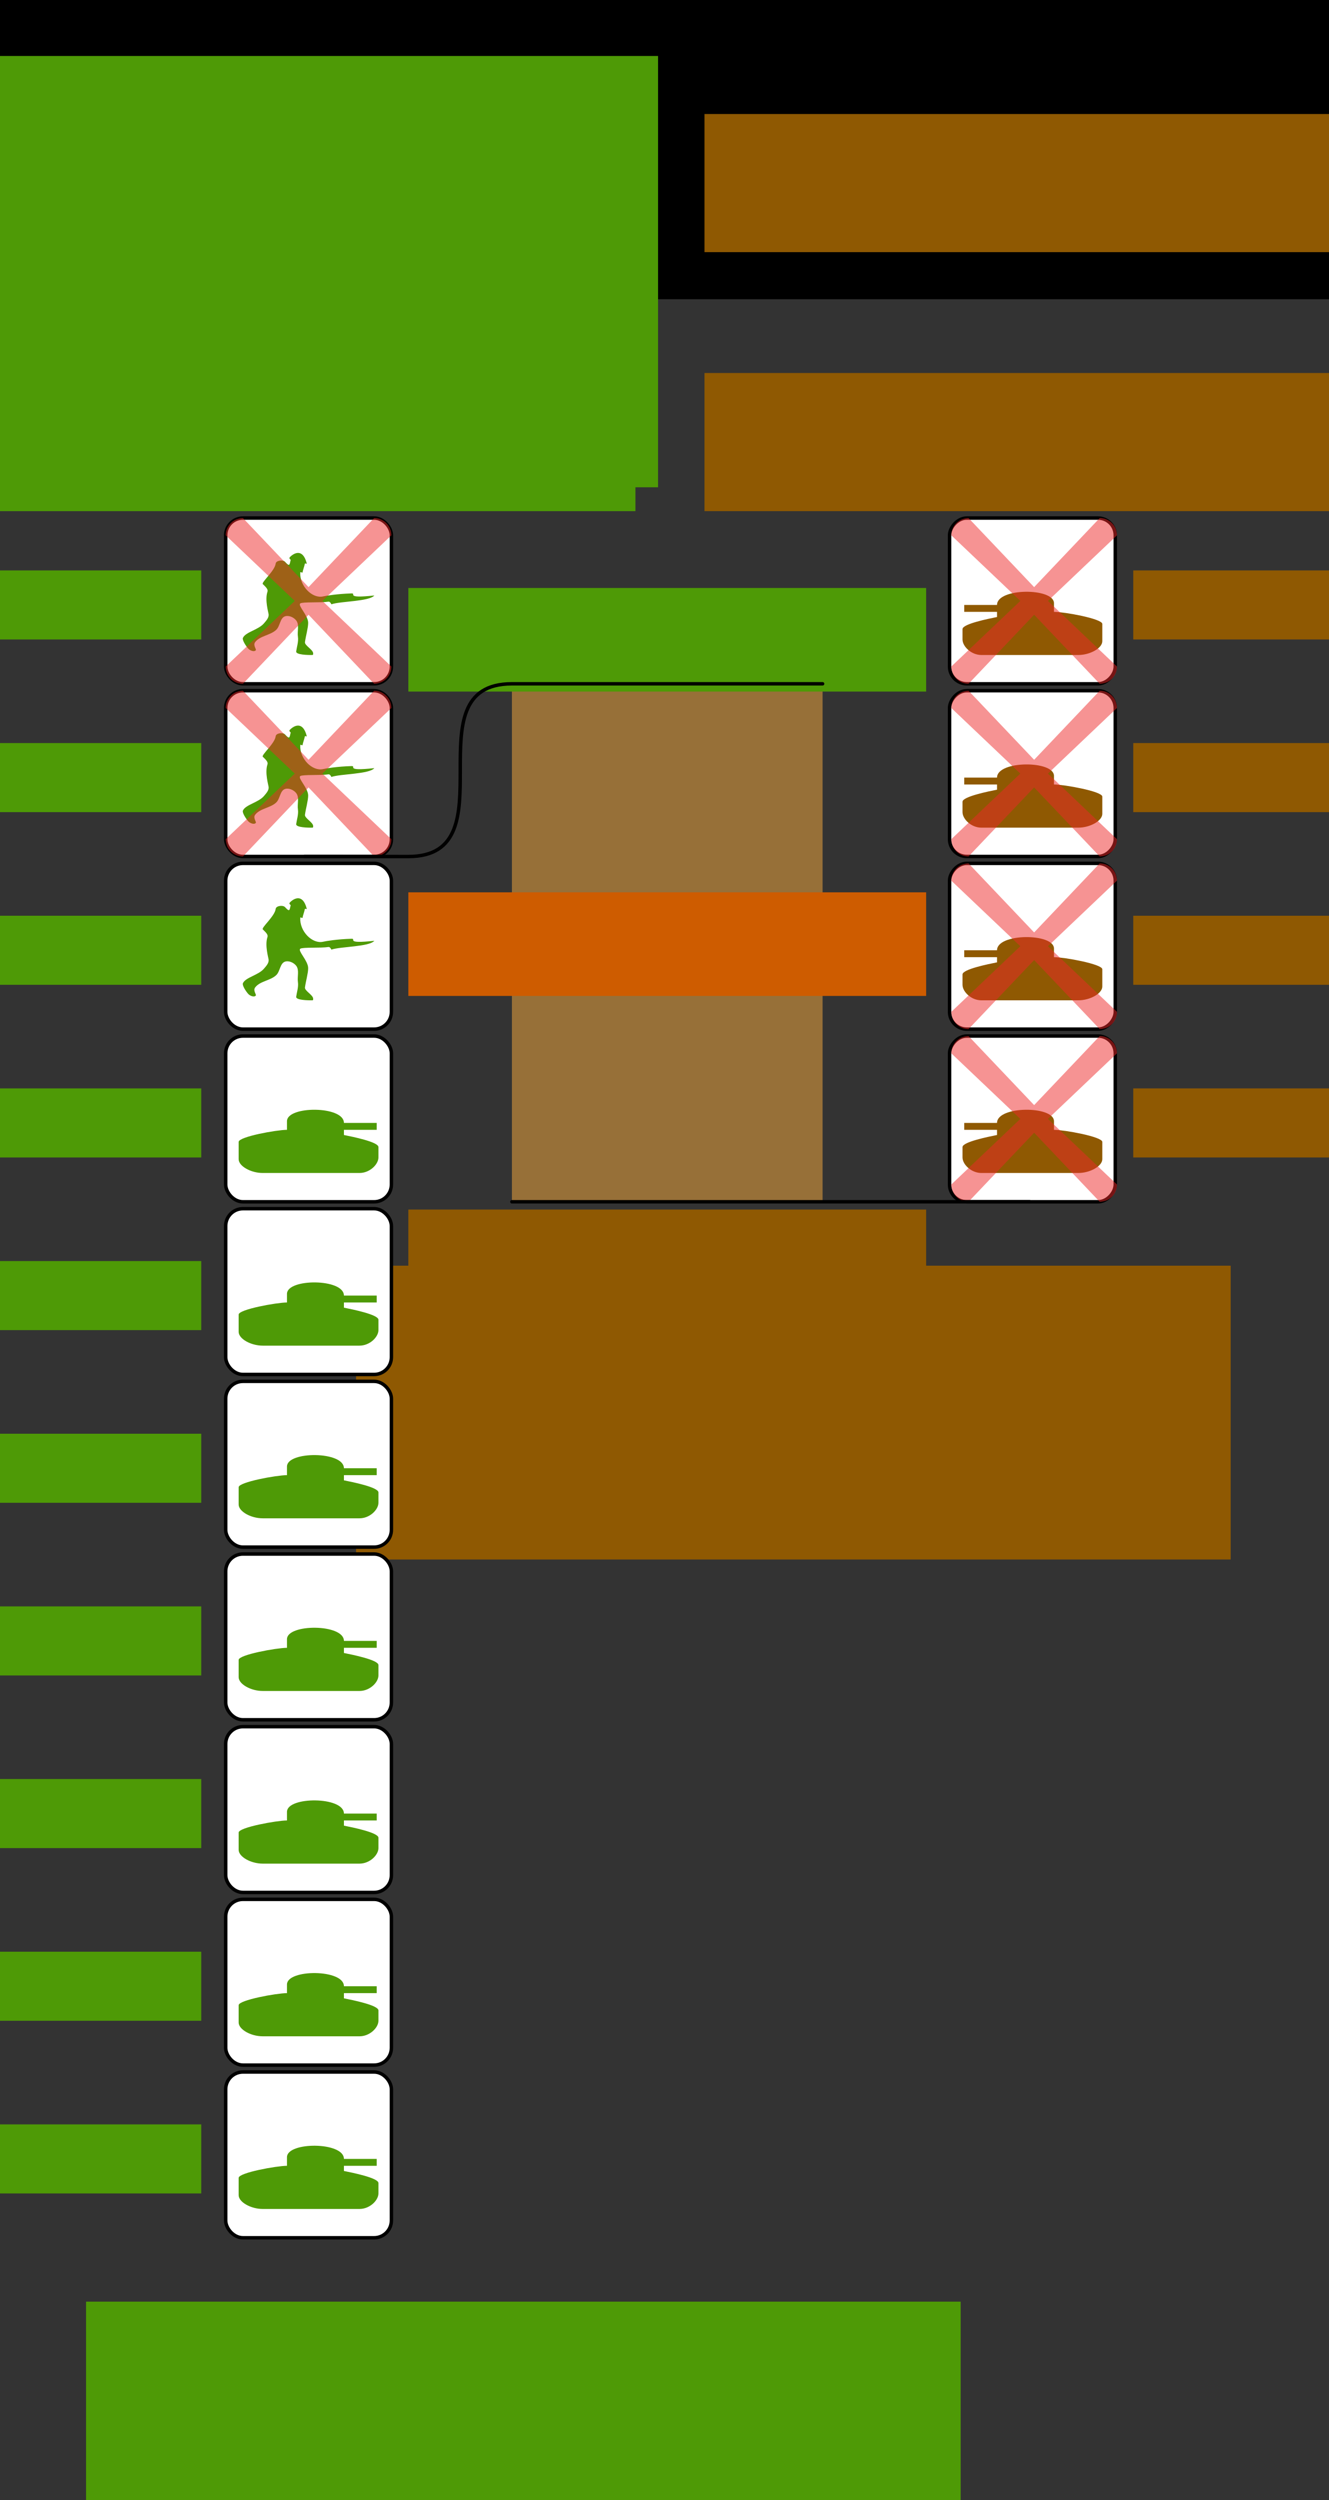<?xml version="1.0" encoding="UTF-8" standalone="no"?>
<!-- Created with Inkscape (http://www.inkscape.org/) -->

<svg
   xmlns:dc="http://purl.org/dc/elements/1.1/"
   xmlns:cc="http://creativecommons.org/ns#"
   xmlns:rdf="http://www.w3.org/1999/02/22-rdf-syntax-ns#"
   xmlns:svg="http://www.w3.org/2000/svg"
   xmlns="http://www.w3.org/2000/svg"
   xmlns:sodipodi="http://sodipodi.sourceforge.net/DTD/sodipodi-0.dtd"
   xmlns:inkscape="http://www.inkscape.org/namespaces/inkscape"
   width="385"
   height="724"
   id="svg2"
   version="1.1"
   inkscape:version="0.92.3 (2405546, 2018-03-11)"
   sodipodi:docname="battle3Infantry7TanksVs4Tanks.svg"
   inkscape:export-filename="battle3Infantry7TanksVs4Tanks.png"
   inkscape:export-xdpi="90"
   inkscape:export-ydpi="90">
  <rect width="100%" height="100%" fill="#333333" stroke="none"/>
  <title
     id="title3011">Aid for Axis and Allies</title>
  <defs
     id="defs4" />
  <sodipodi:namedview
     id="base"
     pagecolor="#ffffff"
     bordercolor="#666666"
     borderopacity="1.0"
     inkscape:pageopacity="1"
     inkscape:pageshadow="2"
     inkscape:zoom="1.0078125"
     inkscape:cx="194.29706"
     inkscape:cy="342.733"
     inkscape:document-units="px"
     inkscape:current-layer="layer1"
     showgrid="true"
     inkscape:window-width="1920"
     inkscape:window-height="1009"
     inkscape:window-x="0"
     inkscape:window-y="34"
     inkscape:window-maximized="1"
     inkscape:snap-global="true"
     showguides="true"
     inkscape:guide-bbox="true"
     width="1024px"
     inkscape:snap-bbox="true"
     inkscape:bbox-paths="false"
     inkscape:snap-grids="false"
     inkscape:snap-intersection-paths="true"
     fit-margin-top="20"
     fit-margin-right="20"
     fit-margin-bottom="20"
     fit-margin-left="20">
    <inkscape:grid
       type="xygrid"
       id="grid2985"
       empspacing="10"
       visible="true"
       enabled="true"
       snapvisiblegridlinesonly="true"
       spacingx="1"
       spacingy="1"
       originx="-21.703"
       originy="-41.267"
       dotted="true" />
  </sodipodi:namedview>
  <g
     inkscape:label="Base"
     inkscape:groupmode="layer"
     id="layer1"
     transform="translate(-21.703,-287.095)">
    <g
       id="g1319"
       transform="translate(-160.79,-213.421)">
      <rect
         inkscape:export-ydpi="90"
         inkscape:export-xdpi="90"
         inkscape:export-filename="../../../src/main/res/drawable-xhdpi/infantry_icon.png"
         ry="5"
         rx="5"
         y="750.533"
         x="247.876"
         height="48"
         width="48"
         id="rect3017"
         style="fill:#ffffff;fill-opacity:1;stroke:#000000;stroke-opacity:1" />
      <path
         sodipodi:nodetypes="sssssssssssssssscsssssssssssssss"
         inkscape:connector-curvature="0"
         id="path2994"
         d="m 254.382,788.318 c -0.73,-0.813 -1.763,-2.489 -1.527,-3.054 0.723,-1.73 4.495,-2.33 6.107,-4.241 0.62,-0.735 1.421,-1.565 1.357,-2.545 -0.035,-0.533 -1.168,-4.187 -0.339,-6.616 0.225,-0.659 -0.408,-1.298 -1.357,-2.205 -0.508,-0.486 3.501,-3.849 3.732,-5.937 0.101,-0.915 2.091,-1.186 2.714,-0.509 1.293,1.405 1.27,1.031 1.631,-0.524 0.043,-0.183 -0.661,-0.387 -0.232,-0.833 1.169,-1.214 3.751,-2.635 4.877,1.781 0.089,0.351 -0.487,-0.187 -0.551,0.17 -0.138,0.768 -0.581,1.844 -0.636,2.46 -0.02,0.225 -0.665,-0.226 -0.679,0 -0.24,3.927 3.469,7.693 6.642,6.955 0.857,-0.199 4.1,-0.739 8.194,-0.861 1.615,-0.048 -2.138,1.543 6.616,0.594 -1.481,1.774 -9.795,1.632 -12.435,2.557 0,0 -0.368,-0.842 -0.848,-0.763 -2.185,0.357 -7.504,0.014 -8.168,0.509 -0.797,0.593 2.273,3.473 2.29,5.598 0.012,1.432 -0.687,3.796 -0.933,5.598 -0.134,0.982 2.279,2.129 2.375,3.223 0.016,0.178 0.009,0.503 -0.17,0.509 -1.297,0.042 -4.869,-0.045 -4.75,-1.018 0.136,-1.104 0.725,-2.86 0.509,-4.241 -0.247,-1.573 0.47,-3.494 -0.509,-4.75 -0.704,-0.903 -2.136,-1.548 -3.223,-1.187 -1.474,0.488 -1.42,2.831 -2.545,3.902 -1.707,1.624 -4.672,1.693 -6.107,3.562 -0.716,0.932 0.439,2.081 0.17,2.375 -0.51,0.556 -1.701,0.052 -2.205,-0.509 z"
         style="fill:#4e9a06;fill-opacity:1;stroke:none" />
    </g>
    <g
       id="g1357"
       transform="translate(-160.79,-263.421)">
      <rect
         inkscape:export-ydpi="90"
         inkscape:export-xdpi="90"
         inkscape:export-filename="../../../src/main/res/drawable-xhdpi/infantry_icon.png"
         ry="5"
         rx="5"
         y="750.533"
         x="247.876"
         height="48"
         width="48"
         id="rect1353"
         style="fill:#ffffff;fill-opacity:1;stroke:#000000;stroke-opacity:1" />
      <path
         sodipodi:nodetypes="sssssssssssssssscsssssssssssssss"
         inkscape:connector-curvature="0"
         id="path1355"
         d="m 254.382,788.318 c -0.73,-0.813 -1.763,-2.489 -1.527,-3.054 0.723,-1.73 4.495,-2.33 6.107,-4.241 0.62,-0.735 1.421,-1.565 1.357,-2.545 -0.035,-0.533 -1.168,-4.187 -0.339,-6.616 0.225,-0.659 -0.408,-1.298 -1.357,-2.205 -0.508,-0.486 3.501,-3.849 3.732,-5.937 0.101,-0.915 2.091,-1.186 2.714,-0.509 1.293,1.405 1.27,1.031 1.631,-0.524 0.043,-0.183 -0.661,-0.387 -0.232,-0.833 1.169,-1.214 3.751,-2.635 4.877,1.781 0.089,0.351 -0.487,-0.187 -0.551,0.17 -0.138,0.768 -0.581,1.844 -0.636,2.46 -0.02,0.225 -0.665,-0.226 -0.679,0 -0.24,3.927 3.469,7.693 6.642,6.955 0.857,-0.199 4.1,-0.739 8.194,-0.861 1.615,-0.048 -2.138,1.543 6.616,0.594 -1.481,1.774 -9.795,1.632 -12.435,2.557 0,0 -0.368,-0.842 -0.848,-0.763 -2.185,0.357 -7.504,0.014 -8.168,0.509 -0.797,0.593 2.273,3.473 2.29,5.598 0.012,1.432 -0.687,3.796 -0.933,5.598 -0.134,0.982 2.279,2.129 2.375,3.223 0.016,0.178 0.009,0.503 -0.17,0.509 -1.297,0.042 -4.869,-0.045 -4.75,-1.018 0.136,-1.104 0.725,-2.86 0.509,-4.241 -0.247,-1.573 0.47,-3.494 -0.509,-4.75 -0.704,-0.903 -2.136,-1.548 -3.223,-1.187 -1.474,0.488 -1.42,2.831 -2.545,3.902 -1.707,1.624 -4.672,1.693 -6.107,3.562 -0.716,0.932 0.439,2.081 0.17,2.375 -0.51,0.556 -1.701,0.052 -2.205,-0.509 z"
         style="fill:#4e9a06;fill-opacity:1;stroke:none" />
    </g>
    <g
       transform="translate(-160.79,-313.421)"
       id="g1351">
      <rect
         style="fill:#ffffff;fill-opacity:1;stroke:#000000;stroke-opacity:1"
         id="rect1347"
         width="48"
         height="48"
         x="247.876"
         y="750.533"
         rx="5"
         ry="5"
         inkscape:export-filename="../../../src/main/res/drawable-xhdpi/infantry_icon.png"
         inkscape:export-xdpi="90"
         inkscape:export-ydpi="90" />
      <path
         style="fill:#4e9a06;fill-opacity:1;stroke:none"
         d="m 254.382,788.318 c -0.73,-0.813 -1.763,-2.489 -1.527,-3.054 0.723,-1.73 4.495,-2.33 6.107,-4.241 0.62,-0.735 1.421,-1.565 1.357,-2.545 -0.035,-0.533 -1.168,-4.187 -0.339,-6.616 0.225,-0.659 -0.408,-1.298 -1.357,-2.205 -0.508,-0.486 3.501,-3.849 3.732,-5.937 0.101,-0.915 2.091,-1.186 2.714,-0.509 1.293,1.405 1.27,1.031 1.631,-0.524 0.043,-0.183 -0.661,-0.387 -0.232,-0.833 1.169,-1.214 3.751,-2.635 4.877,1.781 0.089,0.351 -0.487,-0.187 -0.551,0.17 -0.138,0.768 -0.581,1.844 -0.636,2.46 -0.02,0.225 -0.665,-0.226 -0.679,0 -0.24,3.927 3.469,7.693 6.642,6.955 0.857,-0.199 4.1,-0.739 8.194,-0.861 1.615,-0.048 -2.138,1.543 6.616,0.594 -1.481,1.774 -9.795,1.632 -12.435,2.557 0,0 -0.368,-0.842 -0.848,-0.763 -2.185,0.357 -7.504,0.014 -8.168,0.509 -0.797,0.593 2.273,3.473 2.29,5.598 0.012,1.432 -0.687,3.796 -0.933,5.598 -0.134,0.982 2.279,2.129 2.375,3.223 0.016,0.178 0.009,0.503 -0.17,0.509 -1.297,0.042 -4.869,-0.045 -4.75,-1.018 0.136,-1.104 0.725,-2.86 0.509,-4.241 -0.247,-1.573 0.47,-3.494 -0.509,-4.75 -0.704,-0.903 -2.136,-1.548 -3.223,-1.187 -1.474,0.488 -1.42,2.831 -2.545,3.902 -1.707,1.624 -4.672,1.693 -6.107,3.562 -0.716,0.932 0.439,2.081 0.17,2.375 -0.51,0.556 -1.701,0.052 -2.205,-0.509 z"
         id="path1349"
         inkscape:connector-curvature="0"
         sodipodi:nodetypes="sssssssssssssssscsssssssssssssss" />
    </g>
    <g
       transform="translate(-56.914,26.749)"
       id="g1003">
      <rect
         ry="5"
         rx="5"
         y="860.362"
         x="144"
         height="48"
         width="48"
         id="rect999"
         style="fill:#ffffff;fill-opacity:1;stroke:#000000;stroke-opacity:1"
         inkscape:export-filename="../../../src/main/res/drawable-xhdpi/tank_icon.png"
         inkscape:export-xdpi="90"
         inkscape:export-ydpi="90" />
      <path
         style="fill:#4e9a06;fill-opacity:1;stroke:none"
         d="m 187.75,885.522 h -9.5 c 0,-5 -16.5,-5 -16.5,-0.5 v 2.5 c -3,0 -14,2 -14,3.5 v 5 c 0,2 3.5,4 7,4 h 28 c 3,0 5.5,-2.5 5.5,-4.5 v -3 c 0,-1.5 -7.5,-3 -10,-3.5 v -1.5 h 9.5 z"
         id="path1001"
         inkscape:connector-curvature="0"
         sodipodi:nodetypes="cccccccccccccc" />
    </g>
    <flowRoot
       transform="translate(-83.313,810.042)"
       style="font-style:normal;font-weight:normal;font-size:16px;line-height:1.25;font-family:sans-serif;text-align:start;letter-spacing:0px;word-spacing:0px;text-anchor:start;vector-effect:none;fill:#4e9a06;fill-opacity:1;stroke:none;stroke-width:1px;stroke-linecap:butt;stroke-linejoin:miter;stroke-miterlimit:4;stroke-dasharray:none;stroke-dashoffset:0;stroke-opacity:1"
       id="flowRoot1368"
       xml:space="preserve"><flowRegion
         style="font-size:16px;text-align:start;text-anchor:start;vector-effect:none;fill:#4e9a06;fill-opacity:1;stroke:none;stroke-width:1px;stroke-linecap:butt;stroke-linejoin:miter;stroke-miterlimit:4;stroke-dasharray:none;stroke-dashoffset:0;stroke-opacity:1"
         id="flowRegion1362"><rect
           style="font-size:16px;text-align:start;text-anchor:start;vector-effect:none;fill:#4e9a06;fill-opacity:1;stroke:none;stroke-width:1px;stroke-linecap:butt;stroke-linejoin:miter;stroke-miterlimit:4;stroke-dasharray:none;stroke-dashoffset:0;stroke-opacity:1"
           y="143.568"
           x="129.944"
           height="85.088"
           width="253.37"
           id="rect1360" /></flowRegion><flowPara
         id="flowPara1366"
         style="font-size:16px;text-align:start;text-anchor:start">24/6 total</flowPara><flowPara
         style="font-size:16px;text-align:start;text-anchor:start"
         id="flowPara1439">average 4 hits</flowPara></flowRoot>    <flowRoot
       xml:space="preserve"
       id="flowRoot1569"
       style="font-style:normal;font-weight:normal;font-size:16px;line-height:1.25;font-family:sans-serif;text-align:end;letter-spacing:0px;word-spacing:0px;text-anchor:end;fill:#4e9a06;fill-opacity:1;stroke:none"
       transform="translate(-119.944,758.706)"><flowRegion
         id="flowRegion1561"
         style="font-size:16px;text-align:end;text-anchor:end;fill:#4e9a06"><rect
           id="rect1559"
           width="70"
           height="20"
           x="129.944"
           y="143.568"
           style="font-size:16px;text-align:end;text-anchor:end;fill:#4e9a06" /></flowRegion><flowPara
         id="flowPara1567"><flowSpan
           style="font-size:13.333px"
           id="flowSpan1565"><flowSpan
   id="flowSpan1563"
   style="font-size:16px">3</flowSpan>/6</flowSpan></flowPara></flowRoot>    <rect
       style="opacity:0.5;fill:#fcaf3e;fill-opacity:1;stroke:none;stroke-width:3;stroke-linecap:round;stroke-linejoin:round;stroke-miterlimit:4;stroke-dasharray:6, 6;stroke-dashoffset:0;stroke-opacity:1"
       id="rect1268"
       width="90"
       height="150"
       x="170"
       y="485.112" />
    <g
       id="g995"
       transform="translate(-10,-128.25)">
      <flowRoot
         style="font-style:normal;font-weight:normal;font-size:40px;line-height:1.25;font-family:sans-serif;letter-spacing:0px;word-spacing:0px;fill:#000000;fill-opacity:1;stroke:none"
         id="flowRoot983"
         xml:space="preserve"><flowRegion
           id="flowRegion985"><rect
             y="-18"
             x="-40"
             height="520"
             width="640"
             id="rect987" /></flowRegion><flowPara
           id="flowPara989" /></flowRoot>    </g>
    <flowRoot
       xml:space="preserve"
       id="flowRoot879"
       style="font-style:normal;font-weight:normal;font-size:32px;line-height:1.25;font-family:sans-serif;text-align:center;letter-spacing:0px;word-spacing:0px;text-anchor:middle;fill:#000000;fill-opacity:1;stroke:none"
       transform="translate(92.146,288.794)"><flowRegion
         id="flowRegion881"
         style="font-size:32px;text-align:center;text-anchor:middle"><rect
           id="rect883"
           width="380"
           height="50"
           x="-66.357"
           y="31.318"
           style="font-size:32px;text-align:center;text-anchor:middle" /></flowRegion><flowPara
         id="flowPara885">vs</flowPara></flowRoot>    <flowRoot
       xml:space="preserve"
       id="flowRoot917"
       style="font-style:normal;font-weight:normal;font-size:32px;line-height:1.25;font-family:sans-serif;text-align:center;letter-spacing:0px;word-spacing:0px;text-anchor:middle;fill:#8f5902;fill-opacity:1;stroke:none"
       transform="translate(292.147,288.794)"><flowRegion
         id="flowRegion913"
         style="font-size:32px;text-align:center;text-anchor:middle;fill:#8f5902"><rect
           id="rect911"
           width="190"
           height="40"
           x="-66.357"
           y="31.318"
           style="font-size:32px;text-align:center;text-anchor:middle;fill:#8f5902" /></flowRegion><flowPara
         id="flowPara915"
         style="font-weight:bold">4 tanks</flowPara></flowRoot>    <g
       transform="matrix(-1,0,0,1,488.782,-273.25)"
       id="g929">
      <rect
         ry="5"
         rx="5"
         y="860.362"
         x="144"
         height="48"
         width="48"
         id="rect925"
         style="fill:#ffffff;fill-opacity:1;stroke:#000000;stroke-opacity:1"
         inkscape:export-filename="../../../src/main/res/drawable-xhdpi/tank_icon.png"
         inkscape:export-xdpi="90"
         inkscape:export-ydpi="90" />
      <path
         style="fill:#8f5902;fill-opacity:1;stroke:none"
         d="m 187.75,885.522 h -9.5 c 0,-5 -16.5,-5 -16.5,-0.5 v 2.5 c -3,0 -14,2 -14,3.5 v 5 c 0,2 3.5,4 7,4 h 28 c 3,0 5.5,-2.5 5.5,-4.5 v -3 c 0,-1.5 -7.5,-3 -10,-3.5 v -1.5 h 9.5 z"
         id="path927"
         inkscape:connector-curvature="0"
         sodipodi:nodetypes="cccccccccccccc" />
    </g>
    <g
       id="g941"
       transform="matrix(-1,0,0,1,488.782,-323.25)">
      <rect
         inkscape:export-ydpi="90"
         inkscape:export-xdpi="90"
         inkscape:export-filename="../../../src/main/res/drawable-xhdpi/tank_icon.png"
         style="fill:#ffffff;fill-opacity:1;stroke:#000000;stroke-opacity:1"
         id="rect937"
         width="48"
         height="48"
         x="144"
         y="860.362"
         rx="5"
         ry="5" />
      <path
         sodipodi:nodetypes="cccccccccccccc"
         inkscape:connector-curvature="0"
         id="path939"
         d="m 187.75,885.522 h -9.5 c 0,-5 -16.5,-5 -16.5,-0.5 v 2.5 c -3,0 -14,2 -14,3.5 v 5 c 0,2 3.5,4 7,4 h 28 c 3,0 5.5,-2.5 5.5,-4.5 v -3 c 0,-1.5 -7.5,-3 -10,-3.5 v -1.5 h 9.5 z"
         style="fill:#8f5902;fill-opacity:1;stroke:none" />
    </g>
    <g
       id="g953"
       transform="matrix(-1,0,0,1,488.782,-373.25)">
      <rect
         inkscape:export-ydpi="90"
         inkscape:export-xdpi="90"
         inkscape:export-filename="../../../src/main/res/drawable-xhdpi/tank_icon.png"
         style="fill:#ffffff;fill-opacity:1;stroke:#000000;stroke-opacity:1"
         id="rect949"
         width="48"
         height="48"
         x="144"
         y="860.362"
         rx="5"
         ry="5" />
      <path
         sodipodi:nodetypes="cccccccccccccc"
         inkscape:connector-curvature="0"
         id="path951"
         d="m 187.75,885.522 h -9.5 c 0,-5 -16.5,-5 -16.5,-0.5 v 2.5 c -3,0 -14,2 -14,3.5 v 5 c 0,2 3.5,4 7,4 h 28 c 3,0 5.5,-2.5 5.5,-4.5 v -3 c 0,-1.5 -7.5,-3 -10,-3.5 v -1.5 h 9.5 z"
         style="fill:#8f5902;fill-opacity:1;stroke:none" />
    </g>
    <g
       transform="matrix(-1,0,0,1,488.782,-423.25)"
       id="g965">
      <rect
         ry="5"
         rx="5"
         y="860.362"
         x="144"
         height="48"
         width="48"
         id="rect961"
         style="fill:#ffffff;fill-opacity:1;stroke:#000000;stroke-opacity:1"
         inkscape:export-filename="../../../src/main/res/drawable-xhdpi/tank_icon.png"
         inkscape:export-xdpi="90"
         inkscape:export-ydpi="90" />
      <path
         style="fill:#8f5902;fill-opacity:1;stroke:none"
         d="m 187.75,885.522 h -9.5 c 0,-5 -16.5,-5 -16.5,-0.5 v 2.5 c -3,0 -14,2 -14,3.5 v 5 c 0,2 3.5,4 7,4 h 28 c 3,0 5.5,-2.5 5.5,-4.5 v -3 c 0,-1.5 -7.5,-3 -10,-3.5 v -1.5 h 9.5 z"
         id="path963"
         inkscape:connector-curvature="0"
         sodipodi:nodetypes="cccccccccccccc" />
    </g>
    <flowRoot
       xml:space="preserve"
       id="flowRoot973"
       style="font-style:normal;font-weight:normal;font-size:24px;line-height:1.25;font-family:sans-serif;text-align:center;letter-spacing:0px;word-spacing:0px;text-anchor:middle;fill:#4e9a06;fill-opacity:1;stroke:none"
       transform="translate(82.146,363.795)"><flowRegion
         id="flowRegion969"
         style="font-size:24px;text-align:center;text-anchor:middle;fill:#4e9a06"><rect
           id="rect967"
           width="190"
           height="40"
           x="-66.357"
           y="31.318"
           style="font-size:24px;text-align:center;text-anchor:middle;fill:#4e9a06" /></flowRegion><flowPara
         id="flowPara971">51 IPC</flowPara></flowRoot>    <flowRoot
       transform="translate(292.147,363.795)"
       style="font-style:normal;font-weight:normal;font-size:24px;line-height:1.25;font-family:sans-serif;text-align:center;letter-spacing:0px;word-spacing:0px;text-anchor:middle;fill:#8f5902;fill-opacity:1;stroke:none"
       id="flowRoot981"
       xml:space="preserve"><flowRegion
         style="font-size:24px;text-align:center;text-anchor:middle;fill:#8f5902"
         id="flowRegion977"><rect
           style="font-size:24px;text-align:center;text-anchor:middle;fill:#8f5902"
           y="31.318"
           x="-66.357"
           height="40"
           width="190"
           id="rect975" /></flowRegion><flowPara
         id="flowPara979">24 IPC</flowPara></flowRoot>    <path
       inkscape:connector-curvature="0"
       id="path1168"
       d="m 302.282,537.112 c -0.462,0 -0.965,0.094 -1.473,0.246 -0.087,0.027 -0.177,0.049 -0.262,0.08 -0.101,0.035 -0.202,0.074 -0.303,0.113 -1.746,0.778 -2.963,2.519 -2.963,4.561 l 20,19 -20,19 c 0,0.462 0.094,0.965 0.246,1.473 0.027,0.087 0.049,0.177 0.08,0.262 0.035,0.101 0.074,0.202 0.113,0.303 0.778,1.746 2.519,2.963 4.561,2.963 l 19,-20 19,20 c 0.462,0 0.965,-0.094 1.473,-0.246 0.087,-0.027 0.177,-0.049 0.262,-0.08 0.101,-0.035 0.202,-0.074 0.303,-0.113 1.746,-0.778 2.963,-2.519 2.963,-4.561 l -20,-19 20,-19 c 0,-0.462 -0.094,-0.965 -0.246,-1.473 -0.027,-0.087 -0.049,-0.177 -0.08,-0.262 -0.035,-0.101 -0.074,-0.202 -0.113,-0.303 -0.778,-1.746 -2.519,-2.963 -4.561,-2.963 l -19,20 z"
       style="opacity:0.5;fill:#ef2929;fill-opacity:1;stroke:none;stroke-opacity:1" />
    <path
       style="opacity:0.5;fill:#ef2929;fill-opacity:1;stroke:none;stroke-opacity:1"
       d="m 302.282,587.112 c -0.462,0 -0.965,0.094 -1.473,0.246 -0.087,0.027 -0.177,0.049 -0.262,0.08 -0.101,0.035 -0.202,0.074 -0.303,0.113 -1.746,0.778 -2.963,2.519 -2.963,4.561 l 20,19 -20,19 c 0,0.462 0.094,0.965 0.246,1.473 0.027,0.087 0.049,0.177 0.08,0.262 0.035,0.101 0.074,0.202 0.113,0.303 0.778,1.746 2.519,2.963 4.561,2.963 l 19,-20 19,20 c 0.462,0 0.965,-0.094 1.473,-0.246 0.087,-0.027 0.177,-0.049 0.262,-0.08 0.101,-0.035 0.202,-0.074 0.303,-0.113 1.746,-0.778 2.963,-2.519 2.963,-4.561 l -20,-19 20,-19 c 0,-0.462 -0.094,-0.965 -0.246,-1.473 -0.027,-0.087 -0.049,-0.177 -0.08,-0.262 -0.035,-0.101 -0.074,-0.202 -0.113,-0.303 -0.778,-1.746 -2.519,-2.963 -4.561,-2.963 l -19,20 z"
       id="path1170"
       inkscape:connector-curvature="0" />
    <path
       style="opacity:0.5;fill:#ef2929;fill-opacity:1;stroke:none;stroke-opacity:1"
       d="m 302.282,487.112 c -0.462,0 -0.965,0.094 -1.473,0.246 -0.087,0.027 -0.177,0.049 -0.262,0.08 -0.101,0.035 -0.202,0.074 -0.303,0.113 -1.746,0.778 -2.963,2.519 -2.963,4.561 l 20,19 -20,19 c 0,0.462 0.094,0.965 0.246,1.473 0.027,0.087 0.049,0.177 0.08,0.262 0.035,0.101 0.074,0.202 0.113,0.303 0.778,1.746 2.519,2.963 4.561,2.963 l 19,-20 19,20 c 0.462,0 0.965,-0.094 1.473,-0.246 0.087,-0.027 0.177,-0.049 0.262,-0.08 0.101,-0.035 0.202,-0.074 0.303,-0.113 1.746,-0.778 2.963,-2.519 2.963,-4.561 l -20,-19 20,-19 c 0,-0.462 -0.094,-0.965 -0.246,-1.473 -0.027,-0.087 -0.049,-0.177 -0.08,-0.262 -0.035,-0.101 -0.074,-0.202 -0.113,-0.303 -0.778,-1.746 -2.519,-2.963 -4.561,-2.963 l -19,20 z"
       id="path1172"
       inkscape:connector-curvature="0" />
    <path
       inkscape:connector-curvature="0"
       id="path1174"
       d="m 302.282,437.112 c -0.462,0 -0.965,0.094 -1.473,0.246 -0.087,0.027 -0.177,0.049 -0.262,0.08 -0.101,0.035 -0.202,0.074 -0.303,0.113 -1.746,0.778 -2.963,2.519 -2.963,4.561 l 20,19 -20,19 c 0,0.462 0.094,0.965 0.246,1.473 0.027,0.087 0.049,0.177 0.08,0.262 0.035,0.101 0.074,0.202 0.113,0.303 0.778,1.746 2.519,2.963 4.561,2.963 l 19,-20 19,20 c 0.462,0 0.965,-0.094 1.473,-0.246 0.087,-0.027 0.177,-0.049 0.262,-0.08 0.101,-0.035 0.202,-0.074 0.303,-0.113 1.746,-0.778 2.963,-2.519 2.963,-4.561 l -20,-19 20,-19 c 0,-0.462 -0.094,-0.965 -0.246,-1.473 -0.027,-0.087 -0.049,-0.177 -0.08,-0.262 -0.035,-0.101 -0.074,-0.202 -0.113,-0.303 -0.778,-1.746 -2.519,-2.963 -4.561,-2.963 l -19,20 z"
       style="opacity:0.5;fill:#ef2929;fill-opacity:1;stroke:none;stroke-opacity:1" />
    <path
       inkscape:connector-curvature="0"
       id="path1164"
       d="m 92.086,487.112 c -0.462,0 -0.965,0.094 -1.473,0.246 -0.087,0.027 -0.177,0.049 -0.262,0.08 -0.101,0.035 -0.202,0.074 -0.303,0.113 -1.746,0.778 -2.963,2.519 -2.963,4.561 l 20,19 -20,19 c 0,0.462 0.094,0.965 0.246,1.473 0.027,0.087 0.049,0.177 0.08,0.262 0.035,0.101 0.074,0.202 0.113,0.303 0.778,1.746 2.519,2.963 4.561,2.963 l 19,-20 19,20 c 0.462,0 0.965,-0.094 1.473,-0.246 0.087,-0.027 0.177,-0.049 0.262,-0.08 0.101,-0.035 0.202,-0.074 0.303,-0.113 1.746,-0.778 2.963,-2.519 2.963,-4.561 l -20,-19 20,-19 c 0,-0.462 -0.094,-0.965 -0.246,-1.473 -0.027,-0.087 -0.049,-0.177 -0.08,-0.262 -0.035,-0.101 -0.074,-0.202 -0.113,-0.303 -0.778,-1.746 -2.519,-2.963 -4.561,-2.963 l -19,20 z"
       style="opacity:0.5;fill:#ef2929;fill-opacity:1;stroke:none;stroke-opacity:1" />
    <path
       style="opacity:0.5;fill:#ef2929;fill-opacity:1;stroke:none;stroke-opacity:1"
       d="m 92.086,437.112 c -0.462,0 -0.965,0.094 -1.473,0.246 -0.087,0.027 -0.177,0.049 -0.262,0.08 -0.101,0.035 -0.202,0.074 -0.303,0.113 -1.746,0.778 -2.963,2.519 -2.963,4.561 l 20,19 -20,19 c 0,0.462 0.094,0.965 0.246,1.473 0.027,0.087 0.049,0.177 0.08,0.262 0.035,0.101 0.074,0.202 0.113,0.303 0.778,1.746 2.519,2.963 4.561,2.963 l 19,-20 19,20 c 0.462,0 0.965,-0.094 1.473,-0.246 0.087,-0.027 0.177,-0.049 0.262,-0.08 0.101,-0.035 0.202,-0.074 0.303,-0.113 1.746,-0.778 2.963,-2.519 2.963,-4.561 l -20,-19 20,-19 c 0,-0.462 -0.094,-0.965 -0.246,-1.473 -0.027,-0.087 -0.049,-0.177 -0.08,-0.262 -0.035,-0.101 -0.074,-0.202 -0.113,-0.303 -0.778,-1.746 -2.519,-2.963 -4.561,-2.963 l -19,20 z"
       id="rect1041"
       inkscape:connector-curvature="0" />
    <path
       inkscape:connector-curvature="0"
       id="path1178"
       d="M 170,635.112 H 320"
       style="fill:none;stroke:#000000;stroke-width:1px;stroke-linecap:round;stroke-linejoin:round;stroke-opacity:1" />
    <flowRoot
       xml:space="preserve"
       id="flowRoot1196"
       style="font-style:normal;font-weight:normal;font-size:24px;line-height:1.25;font-family:sans-serif;text-align:center;letter-spacing:0px;word-spacing:0px;text-anchor:middle;fill:#ce5c00;fill-opacity:1;stroke:none"
       transform="translate(82.146,401.93)"><flowRegion
         id="flowRegion1192"
         style="font-size:24px;text-align:center;text-anchor:middle;fill:#ce5c00"><rect
           id="rect1190"
           width="150"
           height="30"
           x="57.854"
           y="143.568"
           style="font-size:24px;text-align:center;text-anchor:middle;fill:#ce5c00" /></flowRegion><flowPara
         id="flowPara1194"
         style="font-style:italic;font-weight:bold;fill:#ce5c00;fill-opacity:1">profit</flowPara></flowRoot>    <flowRoot
       transform="translate(82.146,493.795)"
       style="font-style:normal;font-weight:normal;font-size:24px;line-height:1.25;font-family:sans-serif;text-align:center;letter-spacing:0px;word-spacing:0px;text-anchor:middle;fill:#8f5902;fill-opacity:1;stroke:none"
       id="flowRoot1264"
       xml:space="preserve"><flowRegion
         style="font-size:24px;text-align:center;text-anchor:middle;fill:#8f5902"
         id="flowRegion1260"><rect
           style="font-size:24px;text-align:center;text-anchor:middle;fill:#8f5902"
           y="143.568"
           x="57.854"
           height="30"
           width="150"
           id="rect1258" /></flowRegion><flowPara
         id="flowPara1262">24 IPC</flowPara></flowRoot>    <flowRoot
       transform="translate(-119.944,308.707)"
       style="font-style:normal;font-weight:normal;font-size:16px;line-height:1.25;font-family:sans-serif;text-align:end;letter-spacing:0px;word-spacing:0px;text-anchor:end;fill:#4e9a06;fill-opacity:1;stroke:none"
       id="flowRoot1288"
       xml:space="preserve"><flowRegion
         style="font-size:16px;text-align:end;text-anchor:end;fill:#4e9a06"
         id="flowRegion1282"><rect
           style="font-size:16px;text-align:end;text-anchor:end;fill:#4e9a06"
           y="143.568"
           x="129.944"
           height="20"
           width="70"
           id="rect1280" /></flowRegion><flowPara
         id="flowPara1286"><flowSpan
           id="flowSpan1284"
           style="font-size:13.333px">1/6</flowSpan></flowPara></flowRoot>    <flowRoot
       xml:space="preserve"
       id="flowRoot1437"
       style="font-style:normal;font-weight:normal;font-size:16px;line-height:1.25;font-family:sans-serif;text-align:start;letter-spacing:0px;word-spacing:0px;text-anchor:start;fill:#8f5902;fill-opacity:1;stroke:none"
       transform="translate(-119.944,303.619)"><flowRegion
         id="flowRegion1429"
         style="font-size:16px;text-align:start;text-anchor:start;fill:#8f5902"><rect
           id="rect1427"
           width="70"
           height="20"
           x="469.944"
           y="148.656"
           style="font-size:16px;text-align:start;text-anchor:start;fill:#8f5902" /></flowRegion><flowPara
         id="flowPara1435"><flowSpan
           style="font-size:13.333px;text-align:start;text-anchor:start;fill:#8f5902"
           id="flowSpan1433"><flowSpan
   id="flowSpan1431"
   style="font-size:16px;text-align:start;text-anchor:start;fill:#8f5902"> 3</flowSpan>/6</flowSpan></flowPara></flowRoot>    <flowRoot
       xml:space="preserve"
       id="flowRoot1449"
       style="font-style:normal;font-weight:normal;font-size:16px;line-height:1.25;font-family:sans-serif;text-align:end;letter-spacing:0px;word-spacing:0px;text-anchor:end;vector-effect:none;fill:#8f5902;fill-opacity:1;stroke:none;stroke-width:1px;stroke-linecap:butt;stroke-linejoin:miter;stroke-miterlimit:4;stroke-dasharray:none;stroke-dashoffset:0;stroke-opacity:1"
       transform="translate(-5.094,510.044)"><flowRegion
         id="flowRegion1443"
         style="font-size:16px;text-align:end;text-anchor:end;vector-effect:none;fill:#8f5902;fill-opacity:1;stroke:none;stroke-width:1px;stroke-linecap:butt;stroke-linejoin:miter;stroke-miterlimit:4;stroke-dasharray:none;stroke-dashoffset:0;stroke-opacity:1"><rect
           id="rect1441"
           width="253.37"
           height="85.088"
           x="129.944"
           y="143.568"
           style="font-size:16px;text-align:end;text-anchor:end;vector-effect:none;fill:#8f5902;fill-opacity:1;stroke:none;stroke-width:1px;stroke-linecap:butt;stroke-linejoin:miter;stroke-miterlimit:4;stroke-dasharray:none;stroke-dashoffset:0;stroke-opacity:1" /></flowRegion><flowPara
         style="font-size:16px;text-align:end;text-anchor:end;fill:#8f5902"
         id="flowPara1445">total 12/6</flowPara><flowPara
         id="flowPara1447"
         style="font-size:16px;text-align:end;text-anchor:end;fill:#8f5902">average 2 hits</flowPara></flowRoot>    <flowRoot
       transform="translate(-119.944,353.619)"
       style="font-style:normal;font-weight:normal;font-size:16px;line-height:1.25;font-family:sans-serif;text-align:start;letter-spacing:0px;word-spacing:0px;text-anchor:start;fill:#8f5902;fill-opacity:1;stroke:none"
       id="flowRoot1461"
       xml:space="preserve"><flowRegion
         style="font-size:16px;text-align:start;text-anchor:start;fill:#8f5902"
         id="flowRegion1453"><rect
           style="font-size:16px;text-align:start;text-anchor:start;fill:#8f5902"
           y="148.656"
           x="469.944"
           height="20"
           width="70"
           id="rect1451" /></flowRegion><flowPara
         id="flowPara1459"><flowSpan
           id="flowSpan1457"
           style="font-size:13.333px;text-align:start;text-anchor:start;fill:#8f5902"><flowSpan
   style="font-size:16px;text-align:start;text-anchor:start;fill:#8f5902"
   id="flowSpan1455"> 3</flowSpan>/6</flowSpan></flowPara></flowRoot>    <flowRoot
       xml:space="preserve"
       id="flowRoot1473"
       style="font-style:normal;font-weight:normal;font-size:16px;line-height:1.25;font-family:sans-serif;text-align:start;letter-spacing:0px;word-spacing:0px;text-anchor:start;fill:#8f5902;fill-opacity:1;stroke:none"
       transform="translate(-119.944,403.619)"><flowRegion
         id="flowRegion1465"
         style="font-size:16px;text-align:start;text-anchor:start;fill:#8f5902"><rect
           id="rect1463"
           width="70"
           height="20"
           x="469.944"
           y="148.656"
           style="font-size:16px;text-align:start;text-anchor:start;fill:#8f5902" /></flowRegion><flowPara
         id="flowPara1471"><flowSpan
           style="font-size:13.333px;text-align:start;text-anchor:start;fill:#8f5902"
           id="flowSpan1469"><flowSpan
   id="flowSpan1467"
   style="font-size:16px;text-align:start;text-anchor:start;fill:#8f5902"> 3</flowSpan>/6</flowSpan></flowPara></flowRoot>    <flowRoot
       transform="translate(-119.944,453.619)"
       style="font-style:normal;font-weight:normal;font-size:16px;line-height:1.25;font-family:sans-serif;text-align:start;letter-spacing:0px;word-spacing:0px;text-anchor:start;fill:#8f5902;fill-opacity:1;stroke:none"
       id="flowRoot1485"
       xml:space="preserve"><flowRegion
         style="font-size:16px;text-align:start;text-anchor:start;fill:#8f5902"
         id="flowRegion1477"><rect
           style="font-size:16px;text-align:start;text-anchor:start;fill:#8f5902"
           y="148.656"
           x="469.944"
           height="20"
           width="70"
           id="rect1475" /></flowRegion><flowPara
         id="flowPara1483"><flowSpan
           id="flowSpan1481"
           style="font-size:13.333px;text-align:start;text-anchor:start;fill:#8f5902"><flowSpan
   style="font-size:16px;text-align:start;text-anchor:start;fill:#8f5902"
   id="flowSpan1479"> 3</flowSpan>/6</flowSpan></flowPara></flowRoot>    <flowRoot
       xml:space="preserve"
       id="flowRoot1497"
       style="font-style:normal;font-weight:normal;font-size:16px;line-height:1.25;font-family:sans-serif;text-align:end;letter-spacing:0px;word-spacing:0px;text-anchor:end;fill:#4e9a06;fill-opacity:1;stroke:none"
       transform="translate(-119.944,358.707)"><flowRegion
         id="flowRegion1489"
         style="font-size:16px;text-align:end;text-anchor:end;fill:#4e9a06"><rect
           id="rect1487"
           width="70"
           height="20"
           x="129.944"
           y="143.568"
           style="font-size:16px;text-align:end;text-anchor:end;fill:#4e9a06" /></flowRegion><flowPara
         id="flowPara1495"><flowSpan
           style="font-size:13.333px"
           id="flowSpan1493">1/6</flowSpan></flowPara></flowRoot>    <g
       id="g921"
       transform="translate(-56.914,-123.25)">
      <rect
         inkscape:export-ydpi="90"
         inkscape:export-xdpi="90"
         inkscape:export-filename="../../../src/main/res/drawable-xhdpi/tank_icon.png"
         style="fill:#ffffff;fill-opacity:1;stroke:#000000;stroke-opacity:1"
         id="rect3005"
         width="48"
         height="48"
         x="144"
         y="860.362"
         rx="5"
         ry="5" />
      <path
         sodipodi:nodetypes="cccccccccccccc"
         inkscape:connector-curvature="0"
         id="path3089-3"
         d="m 187.75,885.522 h -9.5 c 0,-5 -16.5,-5 -16.5,-0.5 v 2.5 c -3,0 -14,2 -14,3.5 v 5 c 0,2 3.5,4 7,4 h 28 c 3,0 5.5,-2.5 5.5,-4.5 v -3 c 0,-1.5 -7.5,-3 -10,-3.5 v -1.5 h 9.5 z"
         style="fill:#4e9a06;fill-opacity:1;stroke:none" />
    </g>
    <g
       transform="translate(-56.914,-173.25)"
       id="g935">
      <rect
         ry="5"
         rx="5"
         y="860.362"
         x="144"
         height="48"
         width="48"
         id="rect931"
         style="fill:#ffffff;fill-opacity:1;stroke:#000000;stroke-opacity:1"
         inkscape:export-filename="../../../src/main/res/drawable-xhdpi/tank_icon.png"
         inkscape:export-xdpi="90"
         inkscape:export-ydpi="90" />
      <path
         style="fill:#4e9a06;fill-opacity:1;stroke:none"
         d="m 187.75,885.522 h -9.5 c 0,-5 -16.5,-5 -16.5,-0.5 v 2.5 c -3,0 -14,2 -14,3.5 v 5 c 0,2 3.5,4 7,4 h 28 c 3,0 5.5,-2.5 5.5,-4.5 v -3 c 0,-1.5 -7.5,-3 -10,-3.5 v -1.5 h 9.5 z"
         id="path933"
         inkscape:connector-curvature="0"
         sodipodi:nodetypes="cccccccccccccc" />
    </g>
    <g
       id="g1015"
       transform="translate(-56.914,-23.251)">
      <rect
         inkscape:export-ydpi="90"
         inkscape:export-xdpi="90"
         inkscape:export-filename="../../../src/main/res/drawable-xhdpi/tank_icon.png"
         style="fill:#ffffff;fill-opacity:1;stroke:#000000;stroke-opacity:1"
         id="rect1011"
         width="48"
         height="48"
         x="144"
         y="860.362"
         rx="5"
         ry="5" />
      <path
         sodipodi:nodetypes="cccccccccccccc"
         inkscape:connector-curvature="0"
         id="path1013"
         d="m 187.75,885.522 h -9.5 c 0,-5 -16.5,-5 -16.5,-0.5 v 2.5 c -3,0 -14,2 -14,3.5 v 5 c 0,2 3.5,4 7,4 h 28 c 3,0 5.5,-2.5 5.5,-4.5 v -3 c 0,-1.5 -7.5,-3 -10,-3.5 v -1.5 h 9.5 z"
         style="fill:#4e9a06;fill-opacity:1;stroke:none" />
    </g>
    <g
       transform="translate(-56.914,-73.251)"
       id="g1021">
      <rect
         ry="5"
         rx="5"
         y="860.362"
         x="144"
         height="48"
         width="48"
         id="rect1017"
         style="fill:#ffffff;fill-opacity:1;stroke:#000000;stroke-opacity:1"
         inkscape:export-filename="../../../src/main/res/drawable-xhdpi/tank_icon.png"
         inkscape:export-xdpi="90"
         inkscape:export-ydpi="90" />
      <path
         style="fill:#4e9a06;fill-opacity:1;stroke:none"
         d="m 187.75,885.522 h -9.5 c 0,-5 -16.5,-5 -16.5,-0.5 v 2.5 c -3,0 -14,2 -14,3.5 v 5 c 0,2 3.5,4 7,4 h 28 c 3,0 5.5,-2.5 5.5,-4.5 v -3 c 0,-1.5 -7.5,-3 -10,-3.5 v -1.5 h 9.5 z"
         id="path1019"
         inkscape:connector-curvature="0"
         sodipodi:nodetypes="cccccccccccccc" />
    </g>
    <flowRoot
       transform="translate(-119.944,558.706)"
       style="font-style:normal;font-weight:normal;font-size:16px;line-height:1.25;font-family:sans-serif;text-align:end;letter-spacing:0px;word-spacing:0px;text-anchor:end;fill:#4e9a06;fill-opacity:1;stroke:none"
       id="flowRoot1509"
       xml:space="preserve"><flowRegion
         style="font-size:16px;text-align:end;text-anchor:end;fill:#4e9a06"
         id="flowRegion1501"><rect
           style="font-size:16px;text-align:end;text-anchor:end;fill:#4e9a06"
           y="143.568"
           x="129.944"
           height="20"
           width="70"
           id="rect1499" /></flowRegion><flowPara
         id="flowPara1507"><flowSpan
           id="flowSpan1505"
           style="font-size:13.333px"><flowSpan
   style="font-size:16px"
   id="flowSpan1503">3</flowSpan>/6</flowSpan></flowPara></flowRoot>    <flowRoot
       xml:space="preserve"
       id="flowRoot1521"
       style="font-style:normal;font-weight:normal;font-size:16px;line-height:1.25;font-family:sans-serif;text-align:end;letter-spacing:0px;word-spacing:0px;text-anchor:end;fill:#4e9a06;fill-opacity:1;stroke:none"
       transform="translate(-119.944,608.706)"><flowRegion
         id="flowRegion1513"
         style="font-size:16px;text-align:end;text-anchor:end;fill:#4e9a06"><rect
           id="rect1511"
           width="70"
           height="20"
           x="129.944"
           y="143.568"
           style="font-size:16px;text-align:end;text-anchor:end;fill:#4e9a06" /></flowRegion><flowPara
         id="flowPara1519"><flowSpan
           style="font-size:13.333px"
           id="flowSpan1517"><flowSpan
   id="flowSpan1515"
   style="font-size:16px">3</flowSpan>/6</flowSpan></flowPara></flowRoot>    <flowRoot
       transform="translate(-119.944,658.706)"
       style="font-style:normal;font-weight:normal;font-size:16px;line-height:1.25;font-family:sans-serif;text-align:end;letter-spacing:0px;word-spacing:0px;text-anchor:end;fill:#4e9a06;fill-opacity:1;stroke:none"
       id="flowRoot1533"
       xml:space="preserve"><flowRegion
         style="font-size:16px;text-align:end;text-anchor:end;fill:#4e9a06"
         id="flowRegion1525"><rect
           style="font-size:16px;text-align:end;text-anchor:end;fill:#4e9a06"
           y="143.568"
           x="129.944"
           height="20"
           width="70"
           id="rect1523" /></flowRegion><flowPara
         id="flowPara1531"><flowSpan
           id="flowSpan1529"
           style="font-size:13.333px"><flowSpan
   style="font-size:16px"
   id="flowSpan1527">3</flowSpan>/6</flowSpan></flowPara></flowRoot>    <flowRoot
       transform="translate(-119.944,708.706)"
       style="font-style:normal;font-weight:normal;font-size:16px;line-height:1.25;font-family:sans-serif;text-align:end;letter-spacing:0px;word-spacing:0px;text-anchor:end;fill:#4e9a06;fill-opacity:1;stroke:none"
       id="flowRoot1557"
       xml:space="preserve"><flowRegion
         style="font-size:16px;text-align:end;text-anchor:end;fill:#4e9a06"
         id="flowRegion1549"><rect
           style="font-size:16px;text-align:end;text-anchor:end;fill:#4e9a06"
           y="143.568"
           x="129.944"
           height="20"
           width="70"
           id="rect1547" /></flowRegion><flowPara
         id="flowPara1555"><flowSpan
           id="flowSpan1553"
           style="font-size:13.333px"><flowSpan
   style="font-size:16px"
   id="flowSpan1551">3</flowSpan>/6</flowSpan></flowPara></flowRoot>    <g
       transform="translate(-56.914,-273.25)"
       id="g1169">
      <rect
         ry="5"
         rx="5"
         y="860.362"
         x="144"
         height="48"
         width="48"
         id="rect1165"
         style="fill:#ffffff;fill-opacity:1;stroke:#000000;stroke-opacity:1"
         inkscape:export-filename="../../../src/main/res/drawable-xhdpi/tank_icon.png"
         inkscape:export-xdpi="90"
         inkscape:export-ydpi="90" />
      <path
         style="fill:#4e9a06;fill-opacity:1;stroke:none"
         d="m 187.75,885.522 h -9.5 c 0,-5 -16.5,-5 -16.5,-0.5 v 2.5 c -3,0 -14,2 -14,3.5 v 5 c 0,2 3.5,4 7,4 h 28 c 3,0 5.5,-2.5 5.5,-4.5 v -3 c 0,-1.5 -7.5,-3 -10,-3.5 v -1.5 h 9.5 z"
         id="path1167"
         inkscape:connector-curvature="0"
         sodipodi:nodetypes="cccccccccccccc" />
    </g>
    <g
       id="g1181"
       transform="translate(-56.914,-223.25)">
      <rect
         inkscape:export-ydpi="90"
         inkscape:export-xdpi="90"
         inkscape:export-filename="../../../src/main/res/drawable-xhdpi/tank_icon.png"
         style="fill:#ffffff;fill-opacity:1;stroke:#000000;stroke-opacity:1"
         id="rect1177"
         width="48"
         height="48"
         x="144"
         y="860.362"
         rx="5"
         ry="5" />
      <path
         sodipodi:nodetypes="cccccccccccccc"
         inkscape:connector-curvature="0"
         id="path1179"
         d="m 187.75,885.522 h -9.5 c 0,-5 -16.5,-5 -16.5,-0.5 v 2.5 c -3,0 -14,2 -14,3.5 v 5 c 0,2 3.5,4 7,4 h 28 c 3,0 5.5,-2.5 5.5,-4.5 v -3 c 0,-1.5 -7.5,-3 -10,-3.5 v -1.5 h 9.5 z"
         style="fill:#4e9a06;fill-opacity:1;stroke:none" />
    </g>
    <flowRoot
       xml:space="preserve"
       id="flowRoot1193"
       style="font-style:normal;font-weight:normal;font-size:16px;line-height:1.25;font-family:sans-serif;text-align:end;letter-spacing:0px;word-spacing:0px;text-anchor:end;fill:#4e9a06;fill-opacity:1;stroke:none"
       transform="translate(-119.944,408.707)"><flowRegion
         id="flowRegion1185"
         style="font-size:16px;text-align:end;text-anchor:end;fill:#4e9a06"><rect
           id="rect1183"
           width="70"
           height="20"
           x="129.944"
           y="143.568"
           style="font-size:16px;text-align:end;text-anchor:end;fill:#4e9a06" /></flowRegion><flowPara
         id="flowPara1191"><flowSpan
           style="font-size:13.333px"
           id="flowSpan1189">1/6</flowSpan></flowPara></flowRoot>    <flowRoot
       transform="translate(-119.944,458.707)"
       style="font-style:normal;font-weight:normal;font-size:16px;line-height:1.25;font-family:sans-serif;text-align:end;letter-spacing:0px;word-spacing:0px;text-anchor:end;fill:#4e9a06;fill-opacity:1;stroke:none"
       id="flowRoot1205"
       xml:space="preserve"><flowRegion
         style="font-size:16px;text-align:end;text-anchor:end;fill:#4e9a06"
         id="flowRegion1197"><rect
           style="font-size:16px;text-align:end;text-anchor:end;fill:#4e9a06"
           y="143.568"
           x="129.944"
           height="20"
           width="70"
           id="rect1195" /></flowRegion><flowPara
         id="flowPara1203"><flowSpan
           id="flowSpan1201"
           style="font-size:13.333px"><flowSpan
   style="font-size:16px"
   id="flowSpan1199">3</flowSpan>/6</flowSpan></flowPara></flowRoot>    <flowRoot
       xml:space="preserve"
       id="flowRoot1217"
       style="font-style:normal;font-weight:normal;font-size:16px;line-height:1.25;font-family:sans-serif;text-align:end;letter-spacing:0px;word-spacing:0px;text-anchor:end;fill:#4e9a06;fill-opacity:1;stroke:none"
       transform="translate(-119.944,508.706)"><flowRegion
         id="flowRegion1209"
         style="font-size:16px;text-align:end;text-anchor:end;fill:#4e9a06"><rect
           id="rect1207"
           width="70"
           height="20"
           x="129.944"
           y="143.568"
           style="font-size:16px;text-align:end;text-anchor:end;fill:#4e9a06" /></flowRegion><flowPara
         id="flowPara1215"><flowSpan
           style="font-size:13.333px"
           id="flowSpan1213"><flowSpan
   id="flowSpan1211"
   style="font-size:16px">3</flowSpan>/6</flowSpan></flowPara></flowRoot>    <flowRoot
       xml:space="preserve"
       id="flowRoot1287"
       style="font-style:normal;font-weight:normal;font-size:24px;line-height:1.25;font-family:sans-serif;text-align:center;letter-spacing:0px;word-spacing:0px;text-anchor:middle;fill:#4e9a06;fill-opacity:1;stroke:none"
       transform="translate(82.146,313.795)"><flowRegion
         id="flowRegion1283"
         style="font-size:24px;text-align:center;text-anchor:middle;fill:#4e9a06"><rect
           id="rect1281"
           width="150"
           height="30"
           x="57.854"
           y="143.568"
           style="font-size:24px;text-align:center;text-anchor:middle;fill:#4e9a06" /></flowRegion><flowPara
         id="flowPara1285">6 IPC</flowPara></flowRoot>    <path
       style="fill:none;stroke:#000000;stroke-width:1px;stroke-linecap:round;stroke-linejoin:round;stroke-opacity:1"
       d="m 110,535.112 c 0,0 24.135,0.023 30.033,0.019 C 170,535.112 140.08,485.112 170,485.112 h 90"
       id="path1307"
       inkscape:connector-curvature="0"
       sodipodi:nodetypes="cssc" />
    <flowRoot
       xml:space="preserve"
       id="flowRoot1365"
       style="font-style:normal;font-weight:normal;font-size:32px;line-height:1.25;font-family:sans-serif;text-align:center;letter-spacing:0px;word-spacing:0px;text-anchor:middle;fill:#4e9a06;fill-opacity:1;stroke:none"
       transform="translate(74.661,271.989)"><flowRegion
         id="flowRegion1361"
         style="font-size:32px;text-align:center;text-anchor:middle;fill:#4e9a06"><rect
           id="rect1359"
           width="204.032"
           height="124.897"
           x="-66.357"
           y="31.318"
           style="font-size:32px;text-align:center;text-anchor:middle;fill:#4e9a06" /></flowRegion><flowPara
         style="font-weight:bold"
         id="flowPara1363">3 <flowSpan
   style="font-size:24px"
   id="flowSpan1369">infantry</flowSpan></flowPara><flowPara
         style="font-weight:bold"
         id="flowPara1367">7 tanks</flowPara></flowRoot>  </g>
</svg>
